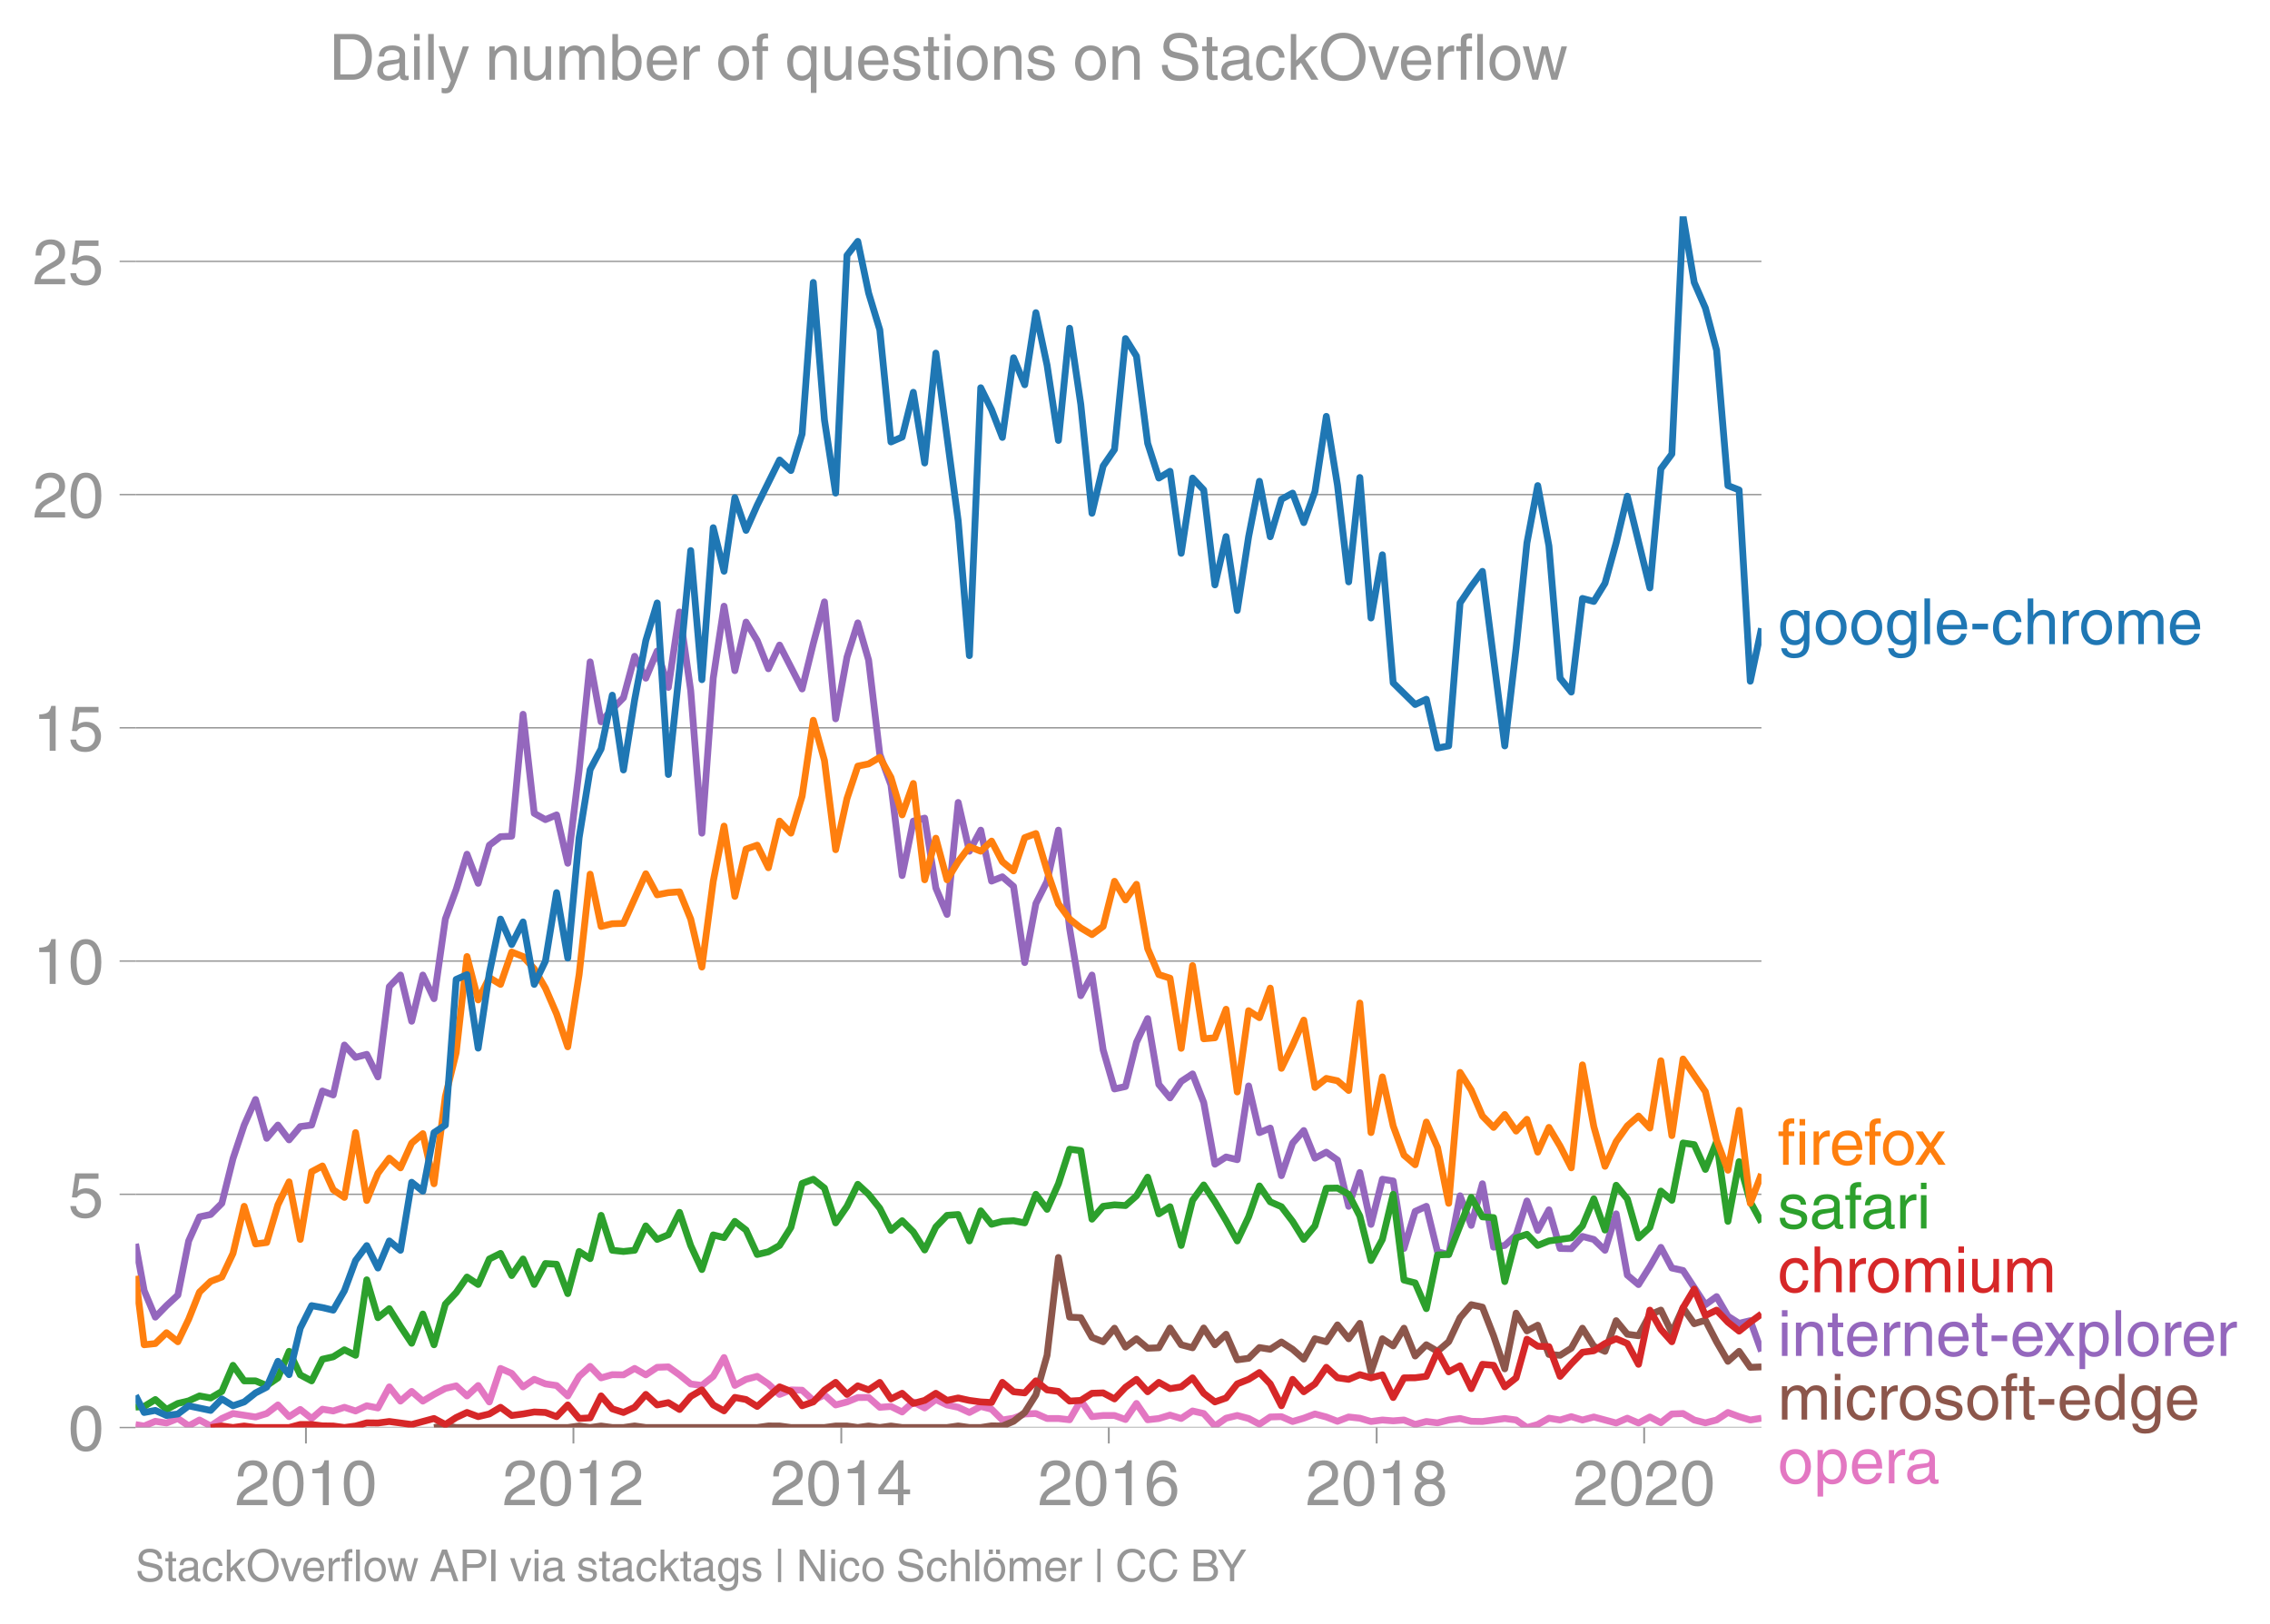 <svg height="475.651" viewBox="0 0 498.595 356.738" width="664.794" xmlns="http://www.w3.org/2000/svg" xmlns:xlink="http://www.w3.org/1999/xlink"><defs><style>*{stroke-linecap:butt;stroke-linejoin:round}</style></defs><g id="figure_1"><path d="M0 356.738h498.595V0H0z" fill="none" id="patch_1"/><g id="axes_1"><path d="M29.77 313.628h357.12V47.516H29.77z" fill="none" id="patch_2"/><path clip-path="url(#p0642c67942)" d="M29.77 312.988l1.894.31 2.453-1.036 2.455.374 2.495-.991 2.374 1.617 2.373-1.287 2.456 1.312 2.455-1.642 2.455-1.091 4.95.76 2.455-.76 2.456-1.885 2.454 2.568 2.454-1.576 2.496 1.984 2.374-2.043 2.373.39 2.456-.805 2.455.805 2.455-1.146 2.455.485 2.495-4.629 2.455 3.119 2.456-2.127 2.453 2.127 2.455-1.466 2.495-1.322 2.375-.555 2.372 2.208 2.457-2.281 2.455 3.603 2.454-7.36 2.455 1.08 2.495 2.974 2.455-1.664 2.457 1.003 2.453.364 2.455 2.28 2.495-4.297 2.415-2.188 2.412 2.519 2.457-.705 2.455.044 2.455-1.41 2.455 1.41 2.495-1.653 2.454-.1 2.457 1.753 2.453 2.005 2.455.309 2.495-1.984 2.374-4.132 2.373 6.116 2.457-1.334 2.455-.65 2.454 1.675 2.455 2.292 2.495-.991 2.455.066 2.457 2.248 2.453-1.224 2.455 2.215 2.495-.66 2.374-.969 2.373-.024 2.456 2.171 2.455-.187 2.455 1.212 2.455-2.204 2.495 1.323 2.455-1.852 2.456 1.19 2.454.518 2.454 1.135 2.495-1.322 2.375.602 2.373 2.373 2.456-.396 2.455-.926 2.455-.1 2.455 1.092h2.495l2.455.275 2.456-4.242 2.453 3.559 2.455-.253h2.495l2.415.877 2.413-3.522 2.456 3.581 2.455-.275 2.455-.75 2.455.75 2.495-1.653 2.455.562 2.456 2.744 2.453-1.72 2.455-.594 2.495.66 2.375 1.252 2.372-1.582 2.457-.077 2.455 1.069 2.455-.727 2.454-.926 2.496.661 2.454.948 2.457-.948 2.453.265 2.455.727 2.495-.33 2.374.188 2.373-.189 2.457.97 2.454-.64 2.455.298 2.455-.628 2.495-.33 2.455.617 2.457.044 4.908-.661 2.495.33 2.374 1.653 2.373-.66 2.456-1.39 2.455.397 2.455-.738 2.455.738 2.495-.66 4.911 1.321 2.453-1.057 2.455 1.057 2.495-1.322 2.415 1.254 2.413-1.915 2.456-.1 2.455 1.422 2.455.628 2.455-.628 2.495-1.653 2.455.915 2.456.738 2.454-.396h0" fill="none" stroke="#e377c2" stroke-linecap="square" stroke-width="1.5" id="line2d_1"/><g id="matplotlib.axis_1"><g id="xtick_1"><g id="line2d_2"><defs><path d="M0 0v3.5" id="m6743daa159" stroke="#969696" stroke-width=".4"/></defs><use x="67.197" xlink:href="#m6743daa159" y="313.628" fill="#969696" stroke="#969696" stroke-width=".4"/></g><g transform="matrix(.14 0 0 -.14 51.626 330.678)" fill="#969696" id="text_1"><defs><path d="M4.39 45.125q0 12.39 6.391 18.781 6.406 6.407 17.938 6.407 9.656 0 15.812-5.86 6.157-5.86 6.157-15.14 0-7.22-3.547-12.188-3.532-4.953-10.422-8.703l-12.11-6.64Q13.922 15.921 12.5 8.296h38.188V0H2.593q.39 9.906 4.297 16.5 3.906 6.594 12.203 11.375l12.593 7.328q5.032 2.89 7.329 5.984 2.297 3.094 2.297 8.516 0 5.375-3.766 9.031-3.75 3.672-10.156 3.672-7.078 0-10.594-4.672-3.516-4.656-3.61-12.609z" id="HelveticaWorld-Regular-50"/><path d="M42.484 34.188q0 14.109-3.734 21.156-3.734 7.062-10.969 7.062-7.078 0-10.89-7.062-3.797-7.047-3.797-21.157 0-13.671 3.75-20.937Q20.609 6 27.78 6q7.235 0 10.969 7 3.734 7.016 3.734 21.188zm9.422 0q0-17.297-6.25-26.704-6.25-9.39-17.875-9.39-12.062 0-18.062 9.734-6 9.75-6 26.36 0 17.03 6.14 26.578 6.157 9.547 17.922 9.547 11.625 0 17.875-9.5t6.25-26.626z" id="HelveticaWorld-Regular-48"/><path d="M35.89 0h-9.374v49.906H10.109v6.985q8.594.28 12.782 2.75Q27.094 62.109 29 70.313h6.89z" id="HelveticaWorld-Regular-49"/></defs><use xlink:href="#HelveticaWorld-Regular-50"/><use x="55.615" xlink:href="#HelveticaWorld-Regular-48"/><use x="111.23" xlink:href="#HelveticaWorld-Regular-49"/><use x="166.846" xlink:href="#HelveticaWorld-Regular-48"/></g></g><g id="xtick_2"><use x="125.952" xlink:href="#m6743daa159" y="313.628" fill="#969696" stroke="#969696" stroke-width=".4" id="line2d_3"/><g transform="matrix(.14 0 0 -.14 110.382 330.678)" fill="#969696" id="text_2"><use xlink:href="#HelveticaWorld-Regular-50"/><use x="55.615" xlink:href="#HelveticaWorld-Regular-48"/><use x="111.23" xlink:href="#HelveticaWorld-Regular-49"/><use x="166.846" xlink:href="#HelveticaWorld-Regular-50"/></g></g><g id="xtick_3"><use x="184.788" xlink:href="#m6743daa159" y="313.628" fill="#969696" stroke="#969696" stroke-width=".4" id="line2d_4"/><g transform="matrix(.14 0 0 -.14 169.218 330.678)" fill="#969696" id="text_3"><defs><path d="M10.594 24.703h22.61v31.89h-.188zM42 17.093V0h-8.797v17.094H2.484v8.593L34.72 70.314H42v-45.61h10.297v-7.61z" id="HelveticaWorld-Regular-52"/></defs><use xlink:href="#HelveticaWorld-Regular-50"/><use x="55.615" xlink:href="#HelveticaWorld-Regular-48"/><use x="111.23" xlink:href="#HelveticaWorld-Regular-49"/><use x="166.846" xlink:href="#HelveticaWorld-Regular-52"/></g></g><g id="xtick_4"><use x="243.544" xlink:href="#m6743daa159" y="313.628" fill="#969696" stroke="#969696" stroke-width=".4" id="line2d_5"/><g transform="matrix(.14 0 0 -.14 227.973 330.678)" fill="#969696" id="text_4"><defs><path d="M14.11 21.578q0-6.875 4.093-11.234Q22.313 6 28.906 6q6.297 0 10.032 4.438 3.734 4.453 3.734 11.687 0 6.297-3.688 10.547-3.687 4.25-10.468 4.25-6.594 0-10.5-4.156-3.907-4.157-3.907-11.188zM41.702 51.61q-.984 5.375-3.984 8.078-3 2.72-8.125 2.72-8.11 0-12.36-7.923-4.25-7.906-4.343-18.109l.203-.188q5.61 8.641 16.687 8.641 8.844 0 15.438-5.86 6.593-5.859 6.593-16.452 0-10.5-6.25-17.47-6.25-6.952-16.843-6.952-12.219 0-18.563 8.687-6.344 8.703-6.344 25.938 0 16.593 6.485 27.093 6.5 10.5 19.484 10.5 8.407 0 14.219-5.015 5.813-5 6.297-13.688z" id="HelveticaWorld-Regular-54"/></defs><use xlink:href="#HelveticaWorld-Regular-50"/><use x="55.615" xlink:href="#HelveticaWorld-Regular-48"/><use x="111.23" xlink:href="#HelveticaWorld-Regular-49"/><use x="166.846" xlink:href="#HelveticaWorld-Regular-54"/></g></g><g id="xtick_5"><use x="302.379" xlink:href="#m6743daa159" y="313.628" fill="#969696" stroke="#969696" stroke-width=".4" id="line2d_6"/><g transform="matrix(.14 0 0 -.14 286.809 330.678)" fill="#969696" id="text_5"><defs><path d="M27.594 40.578q5.422 0 8.953 3.094 3.547 3.11 3.547 8.234 0 4.594-3.407 7.547-3.39 2.953-9.687 2.953-5.61 0-8.672-3.11-3.047-3.093-3.047-7.874 0-5.125 3.813-7.984 3.812-2.86 8.5-2.86zm.093-7.562q-6.78 0-10.64-3.766-3.86-3.766-3.86-9.234 0-6.297 3.907-10.157Q21 6 28.219 6q6.406 0 10.234 3.86 3.828 3.859 3.828 10.265 0 5.469-3.828 9.172-3.828 3.719-10.766 3.719zM49.22 52.203q0-10.594-9.032-14.797 6.204-2.781 8.86-7.36 2.656-4.562 2.656-9.733 0-10.016-6.453-16.125-6.438-6.094-17.375-6.094-9.563 0-16.813 5.25-7.25 5.25-7.25 17.062 0 11.922 11.907 16.907-9.516 3.796-9.516 13.671 0 8.297 5.64 13.813 5.641 5.516 15.641 5.516 10.016 0 15.875-5.204 5.86-5.203 5.86-12.906z" id="HelveticaWorld-Regular-56"/></defs><use xlink:href="#HelveticaWorld-Regular-50"/><use x="55.615" xlink:href="#HelveticaWorld-Regular-48"/><use x="111.23" xlink:href="#HelveticaWorld-Regular-49"/><use x="166.846" xlink:href="#HelveticaWorld-Regular-56"/></g></g><g id="xtick_6"><use x="361.135" xlink:href="#m6743daa159" y="313.628" fill="#969696" stroke="#969696" stroke-width=".4" id="line2d_7"/><g transform="matrix(.14 0 0 -.14 345.564 330.678)" fill="#969696" id="text_6"><use xlink:href="#HelveticaWorld-Regular-50"/><use x="55.615" xlink:href="#HelveticaWorld-Regular-48"/><use x="111.23" xlink:href="#HelveticaWorld-Regular-50"/><use x="166.846" xlink:href="#HelveticaWorld-Regular-48"/></g></g></g><g id="matplotlib.axis_2"><g id="ytick_1"><path clip-path="url(#p0642c67942)" d="M29.77 313.628h357.12" fill="none" stroke="#969696" stroke-linecap="square" stroke-width=".3" id="line2d_8"/><g id="line2d_9"><defs><path d="M0 0h-3.5" id="m7fd34028b8" stroke="#969696" stroke-width=".3"/></defs><use x="29.771" xlink:href="#m7fd34028b8" y="313.628" fill="#969696" stroke="#969696" stroke-width=".3"/></g><use xlink:href="#HelveticaWorld-Regular-48" transform="matrix(.14 0 0 -.14 14.985 318.653)" fill="#969696" id="text_7"/></g><g id="ytick_2"><path clip-path="url(#p0642c67942)" d="M29.77 262.387h357.12" fill="none" stroke="#969696" stroke-linecap="square" stroke-width=".3" id="line2d_10"/><use x="29.771" xlink:href="#m7fd34028b8" y="262.387" fill="#969696" stroke="#969696" stroke-width=".3" id="line2d_11"/><g transform="matrix(.14 0 0 -.14 14.985 267.412)" fill="#969696" id="text_8"><defs><path d="M14.703 40.922q5.813 4.39 13.625 4.39 9.469 0 16.281-6.296 6.813-6.297 6.813-16.22 0-10.78-6.578-17.796-6.563-7-18.422-7-10.313 0-16.266 5.047Q4.203 8.109 3.22 17.39h9.094q.671-5.672 4.437-8.672 3.766-3 10.453-3 6.485 0 10.64 4.484Q42 14.703 42 21.688q0 7.125-4.36 11.421-4.343 4.297-11.218 4.297-7.813 0-13.047-6.687l-7.563.39 5.266 37.594h36.438v-8.5H17.672z" id="HelveticaWorld-Regular-53"/></defs><use xlink:href="#HelveticaWorld-Regular-53"/></g></g><g id="ytick_3"><path clip-path="url(#p0642c67942)" d="M29.77 211.146h357.12" fill="none" stroke="#969696" stroke-linecap="square" stroke-width=".3" id="line2d_12"/><use x="29.771" xlink:href="#m7fd34028b8" y="211.146" fill="#969696" stroke="#969696" stroke-width=".3" id="line2d_13"/><g transform="matrix(.14 0 0 -.14 7.2 216.17)" fill="#969696" id="text_9"><use xlink:href="#HelveticaWorld-Regular-49"/><use x="55.615" xlink:href="#HelveticaWorld-Regular-48"/></g></g><g id="ytick_4"><path clip-path="url(#p0642c67942)" d="M29.77 159.905h357.12" fill="none" stroke="#969696" stroke-linecap="square" stroke-width=".3" id="line2d_14"/><use x="29.771" xlink:href="#m7fd34028b8" y="159.905" fill="#969696" stroke="#969696" stroke-width=".3" id="line2d_15"/><g transform="matrix(.14 0 0 -.14 7.2 164.93)" fill="#969696" id="text_10"><use xlink:href="#HelveticaWorld-Regular-49"/><use x="55.615" xlink:href="#HelveticaWorld-Regular-53"/></g></g><g id="ytick_5"><path clip-path="url(#p0642c67942)" d="M29.77 108.664h357.12" fill="none" stroke="#969696" stroke-linecap="square" stroke-width=".3" id="line2d_16"/><use x="29.771" xlink:href="#m7fd34028b8" y="108.664" fill="#969696" stroke="#969696" stroke-width=".3" id="line2d_17"/><g transform="matrix(.14 0 0 -.14 7.2 113.689)" fill="#969696" id="text_11"><use xlink:href="#HelveticaWorld-Regular-50"/><use x="55.615" xlink:href="#HelveticaWorld-Regular-48"/></g></g><g id="ytick_6"><path clip-path="url(#p0642c67942)" d="M29.77 57.423h357.12" fill="none" stroke="#969696" stroke-linecap="square" stroke-width=".3" id="line2d_18"/><use x="29.771" xlink:href="#m7fd34028b8" y="57.423" fill="#969696" stroke="#969696" stroke-width=".3" id="line2d_19"/><g transform="matrix(.14 0 0 -.14 7.2 62.448)" fill="#969696" id="text_12"><use xlink:href="#HelveticaWorld-Regular-50"/><use x="55.615" xlink:href="#HelveticaWorld-Regular-53"/></g></g></g><path clip-path="url(#p0642c67942)" d="M95.327 313.628l2.495-.33 2.375.33H124.705l2.495-.33 2.415.33 2.412-.33 2.457.33h2.455l2.455-.341 2.455.341H166.317l2.454-.341 2.455.01 2.495.331h7.365l2.455-.33h2.495l2.374.33 2.373-.33 2.456.33 2.455-.33 2.455.33h9.861l2.454-.341 2.454.341h2.495l2.375-.366 2.373.036 2.456-1.036 2.455-1.94 2.455-3.868 2.455-8.694 2.495-21.488 2.455 13.102 2.456.121 2.453 4.32 2.455.97 2.495-2.976 2.415 4.15 2.413-1.835 2.456 2.082 2.455-.099 2.455-4.342 2.455 3.68 2.495.662 2.455-4.342 2.456 3.68 2.453-2.313 2.455 5.62 2.495-.33 2.375-2.362 2.372.378 2.457-1.598 2.455 1.598 2.455 2.16 2.454-4.474 2.496.66 2.454-3.702 2.457 3.042 2.453-3.383 2.455 10.656 2.495-7.273 2.374 1.57 2.373-3.885 2.457 6.105 2.454-2.468 2.455 1.443 2.455-2.104 2.495-5.29 2.455-2.854 2.457.54 2.453 6.292 2.455 7.262 2.495-12.231 2.374 3.896 2.373-1.252 2.456 6.425 2.455.187 2.455-1.554 2.455-4.397 2.495 3.968 2.455 1.112 2.456-6.732 2.453 2.975 2.455.33 2.495-4.628 2.415-1.003 2.413 4.97 2.456-5.477 2.455 3.494 2.455-.76 2.455 4.727 2.495 4.297 2.455-2.193 2.456 3.516 2.454-.1" fill="none" stroke="#8c564b" stroke-linecap="square" stroke-width="1.5" id="line2d_20"/><path clip-path="url(#p0642c67942)" d="M29.77 273.276l1.894 10.269 2.453 5.83 2.455-2.524 2.495-2.314 2.374-11.902 2.373-5.289 2.456-.518 2.455-2.457 2.455-9.84 2.455-7.35 2.495-5.62 2.455 8.528 2.456-2.909 2.454 3.25 2.454-2.92 2.496-.33 2.374-7.485 2.373.873 2.456-10.975 2.455 2.71 2.455-.66 2.455 4.958 2.495-19.835 2.455-2.545 2.456 10.149 2.453-10.15 2.455 5.19 2.495-17.52 2.375-6.482 2.372-7.734 2.457 6.392 2.455-8.375 2.454-1.873 2.455-.11 2.495-26.778 2.455 21.763 2.457 1.378 2.453-1.036 2.455 10.623 2.495-20.497 2.415-23.745 2.412 13.167 2.457-2.777 2.455-2.513 2.455-9.102 2.455 4.805 2.495-5.951 2.454 7.978 2.457-16.573 2.453 17.256 2.455 31.34 2.495-34.05 2.374-15.81 2.373 14.157 2.457-10.667 2.455 4.055 2.454 6.193 2.455-5.201 4.95 9.642 2.457-9.973 2.453-9.157 2.455 25.686 2.495-13.554 2.374-7.52 2.373 8.182 2.456 20.683 2.455 6.755 2.455 19.89 2.455-11.956 2.495-.66 2.455 15.35 2.456 5.807 2.454-24.596 2.454 10.711 2.495-4.628 2.375 11.193 2.373-.945 2.456 2.116 2.455 16.728 2.455-12.97 2.455-4.882 2.495-11.24 2.455 21.587 2.456 14.778 2.453-4.53 2.455 16.43 2.495 8.596 2.415-.536 2.413-9.712 2.456-5.212 2.455 14.468 2.455 2.954 2.455-3.615 2.495-1.653 2.455 6.292 2.456 13.543 2.453-1.586 2.455.595 2.495-16.2 2.375 10.26 2.372-1.003 2.457 10.447 2.455-7.14 2.455-2.767 2.454 6.072 2.496-1.322 2.454 1.74 2.457 10.16 2.453-7.426 2.455 11.394 2.495-9.918 2.374.378 2.373 14.83 2.457-8.144 2.454-1.113 2.455 9.995 2.455.584 2.495-12.893 2.455 6.501 2.457-9.146 2.453 13.929 2.455-.375 2.495-2.314 2.374-7.462 2.373 6.47 2.456-4.518 2.455 8.485 2.455.055 2.455-2.7 2.495.662 2.455 2.38 2.456-8 2.453 13.466 2.455 2.071 2.495-3.967 2.415-4.206 2.413 4.537 2.456.54 4.91 7.515 2.455-1.774 2.495 4.298 2.455 1.576 2.456-.584 2.454 6.732h0" fill="none" stroke="#9467bd" stroke-linecap="square" stroke-width="1.5" id="line2d_21"/><g transform="matrix(.14 0 0 -.14 390.462 141.526)" fill="#1f77b4" id="text_13"><defs><path d="M12.984 26.313q0-9.61 3.813-14.907Q20.609 6.11 27.094 6.11q6.312 0 10.312 4.579 4 4.593 4 13 0 11.03-3.5 16.625-3.484 5.593-10.61 5.593-7.171 0-10.75-4.765-3.562-4.766-3.562-14.828zM49.812 2.983q0-12.609-6.062-18.797-6.047-6.203-18.266-6.203-8.78 0-13.984 4.047Q6.297-13.922 5.516-6.39h8.796q.672-3.812 3.532-6.062 2.86-2.25 8.281-2.25 7.375 0 11.125 3.969 3.766 3.953 3.766 12.828v3.719h-.188q-4.937-7.329-13.922-7.329-11.187 0-17.093 8.25-5.907 8.25-5.907 20.953 0 11.625 5.953 18.875 5.97 7.25 15.829 7.25 9.906 0 15.625-8.89h.187v7.375h8.313z" id="HelveticaWorld-Regular-103"/><path d="M12.703 26.219q0-8.735 3.953-14.375 3.953-5.64 11.219-5.64 7.531 0 11.438 5.905 3.906 5.907 3.906 14.11 0 8.297-3.907 14.078-3.906 5.797-11.437 5.797-6.969 0-11.078-5.453-4.094-5.438-4.094-14.422zm-8.984 0q0 11.672 6.484 19.625 6.5 7.968 17.672 7.968 11.438 0 17.875-8.062 6.453-8.047 6.453-19.531 0-11.516-6.406-19.625-6.39-8.11-17.922-8.11-11.078 0-17.625 7.86-6.531 7.86-6.531 19.875z" id="HelveticaWorld-Regular-111"/><path d="M15.375 0H6.594v71.781h8.781z" id="HelveticaWorld-Regular-108"/><path d="M42.484 30.328q-.687 8.485-4.5 12.031-3.797 3.547-10.109 3.547-6.39 0-10.328-4.5-3.922-4.484-4.172-11.078zm8.391-13.922q-1.453-8.11-7.953-13.422-5.719-4.5-15.047-4.593-10.984.093-17.438 7.203Q4 12.704 4 24.704q0 13.78 6.64 21.437 6.641 7.672 18.47 7.672 10.593 0 16.546-7.922 5.953-7.907 5.953-22.594H13.375q0-8.203 3.813-12.703Q21 6.109 28.608 6.109q5.375 0 9.235 3.235 3.86 3.25 4.25 7.062z" id="HelveticaWorld-Regular-101"/><path d="M28.906 23.188H4.391v8.984h24.515z" id="HelveticaWorld-Regular-45"/><path d="M39.594 34.719q-1.89 11.187-12.39 11.187-6.5 0-10.454-5.203-3.953-5.203-3.953-14.484 0-10.11 3.656-15.11 3.672-5 10.64-5 4.688 0 8.11 3.438 3.422 3.437 4.39 8.953h8.5q-1.312-9.703-6.859-14.86-5.547-5.156-14.328-5.156-10.297 0-16.89 7.047-6.594 7.063-6.594 19.172 0 13.281 6.594 21.188 6.593 7.922 18.5 7.922 8.687 0 13.843-5.204 5.157-5.203 5.735-13.89z" id="HelveticaWorld-Regular-99"/><path d="M49.219 0h-8.844v34.188q0 6.296-2.438 9-2.437 2.718-7.953 2.718-6.797 0-10.703-4.406-3.906-4.39-3.906-12.984V0H6.594v71.781h8.781V45.312h.203q6 8.5 15.328 8.5 8.594 0 13.453-4.5 4.86-4.484 4.86-13.718z" id="HelveticaWorld-Regular-104"/><path d="M15.375 0H6.594v52.297h8.297v-8.688h.203q5.703 10.203 14.687 10.203 1.422 0 2.297-.296V44.39h-3.266q-5.906 0-9.671-4.016-3.766-4-3.766-9.953z" id="HelveticaWorld-Regular-114"/><path d="M6.594 52.297h8.297v-7.375h.203q5.906 8.89 15.812 8.89 9.813 0 13.922-8.5 3.75 4.594 7.266 6.547 3.515 1.953 8.703 1.953 6.781 0 11.484-4.453Q77 44.922 77 36.187V0h-8.781v33.797q0 6.094-2.297 9.094-2.297 3.015-7.422 3.015-5.172 0-8.75-4.203-3.563-4.203-3.563-9.812V0h-8.78v36.188q0 4.53-2.11 7.124-2.094 2.594-6.094 2.594-6.297 0-10.062-4.687-3.766-4.688-3.766-12.703V0H6.594z" id="HelveticaWorld-Regular-109"/></defs><use xlink:href="#HelveticaWorld-Regular-103"/><use x="55.908" xlink:href="#HelveticaWorld-Regular-111"/><use x="111.816" xlink:href="#HelveticaWorld-Regular-111"/><use x="167.725" xlink:href="#HelveticaWorld-Regular-103"/><use x="223.633" xlink:href="#HelveticaWorld-Regular-108"/><use x="245.654" xlink:href="#HelveticaWorld-Regular-101"/><use x="301.074" xlink:href="#HelveticaWorld-Regular-45"/><use x="334.375" xlink:href="#HelveticaWorld-Regular-99"/><use x="385.645" xlink:href="#HelveticaWorld-Regular-104"/><use x="440.82" xlink:href="#HelveticaWorld-Regular-114"/><use x="472.389" xlink:href="#HelveticaWorld-Regular-111"/><use x="528.297" xlink:href="#HelveticaWorld-Regular-109"/><use x="611.305" xlink:href="#HelveticaWorld-Regular-101"/></g><g transform="matrix(.14 0 0 -.14 390.462 255.9)" fill="#ff7f0e" id="text_14"><defs><path d="M17.188 45.016V0H8.405v45.016H1.22v7.28h7.187v8.985q0 5.907 3.578 8.703 3.594 2.813 10.032 2.813 2.203 0 3.968-.188v-7.906q-1.562.188-3.578.188-2.922 0-4.078-1.438-1.14-1.437-1.14-4.656v-6.5h8.796v-7.281z" id="HelveticaWorld-Regular-102"/><path d="M6.594 61.813v9.968h8.781v-9.969zM15.375 0H6.594v52.297h8.781z" id="HelveticaWorld-Regular-105"/><path d="M49.031 0H37.703l-12.89 19.672L12.203 0H1.125l18.266 26.906L2 52.296h11.188l12.109-18.405L37.5 52.297h10.688l-17.579-25.39z" id="HelveticaWorld-Regular-120"/></defs><use xlink:href="#HelveticaWorld-Regular-102"/><use x="27.686" xlink:href="#HelveticaWorld-Regular-105"/><use x="49.707" xlink:href="#HelveticaWorld-Regular-114"/><use x="81.275" xlink:href="#HelveticaWorld-Regular-101"/><use x="135.695" xlink:href="#HelveticaWorld-Regular-102"/><use x="161.381" xlink:href="#HelveticaWorld-Regular-111"/><use x="214.414" xlink:href="#HelveticaWorld-Regular-120"/></g><g transform="matrix(.14 0 0 -.14 390.462 269.9)" fill="#2ca02c" id="text_15"><defs><path d="M36.078 37.406q-.187 4.688-3.344 6.735-3.14 2.047-9.047 2.047-4.296 0-7.359-1.907-3.047-1.89-3.047-5.468 0-2.829 1.797-4.172 1.813-1.344 7.828-2.86l8.688-2.187q7.906-2 11.297-5.11 3.406-3.093 3.406-8.656 0-7.719-5.64-12.531-5.641-4.813-15.063-4.813-11 0-16.64 4.563-5.626 4.578-5.735 13.75h8.5q.203-5.422 3.594-8.063 3.39-2.625 10.171-2.625 5.516 0 8.766 2.188 3.25 2.203 3.25 6.11 0 2.78-2.11 4.437-2.093 1.672-8.296 3.078l-10.203 2.5q-6.203 1.562-9.157 4.656-2.953 3.094-2.953 8.031 0 7.72 5.516 12.203 5.531 4.5 14.406 4.5 9.485 0 14.531-4.624 5.047-4.61 5.344-11.782z" id="HelveticaWorld-Regular-115"/><path d="M38.375 26.703q-.969-1.015-3.828-1.656-2.86-.625-10.672-1.656-5.766-.688-8.469-2.844-2.703-2.14-2.703-5.656 0-4.297 2.281-6.688 2.297-2.39 7.329-2.39 6.296 0 11.171 3.578 4.891 3.593 4.891 8.718zM6.203 36.375q.297 8.844 5.734 13.14 5.454 4.297 15.844 4.297 8.297 0 13.907-3.765 5.624-3.75 5.624-10.844V9.078Q47.313 6 50.094 6q1.125 0 2.89.39V0Q50.594-.984 48-.984q-4.5 0-6.703 1.921-2.188 1.938-2.281 6.047-7.516-8.5-18.891-8.5-7.422 0-11.922 4.204Q3.72 6.89 3.72 13.624q0 6.89 3.906 11.125Q11.531 29 19 29.89l15.516 1.891q4.203.64 4.203 6.203 0 4.11-3.047 6.297-3.047 2.203-9.25 2.203-5.516 0-8.485-2.437-2.953-2.438-3.53-7.672z" id="HelveticaWorld-Regular-97"/></defs><use xlink:href="#HelveticaWorld-Regular-115"/><use x="50" xlink:href="#HelveticaWorld-Regular-97"/><use x="104.932" xlink:href="#HelveticaWorld-Regular-102"/><use x="130.617" xlink:href="#HelveticaWorld-Regular-97"/><use x="185.549" xlink:href="#HelveticaWorld-Regular-114"/><use x="218.117" xlink:href="#HelveticaWorld-Regular-105"/></g><g transform="matrix(.14 0 0 -.14 390.462 283.9)" fill="#d62728" id="text_16"><defs><path d="M6.11 52.297h8.78V17.578q0-5.765 2.61-8.625Q20.125 6.11 25 6.11q6.781 0 10.594 4.797 3.812 4.813 3.812 12.578v28.813h8.782V0H39.89v7.625l-.188.188q-4.984-9.329-16.61-9.329-7.515 0-12.25 4.094Q6.11 6.688 6.11 14.703z" id="HelveticaWorld-Regular-117"/></defs><use xlink:href="#HelveticaWorld-Regular-99"/><use x="51.27" xlink:href="#HelveticaWorld-Regular-104"/><use x="106.445" xlink:href="#HelveticaWorld-Regular-114"/><use x="138.014" xlink:href="#HelveticaWorld-Regular-111"/><use x="193.922" xlink:href="#HelveticaWorld-Regular-109"/><use x="276.93" xlink:href="#HelveticaWorld-Regular-105"/><use x="298.951" xlink:href="#HelveticaWorld-Regular-117"/><use x="353.736" xlink:href="#HelveticaWorld-Regular-109"/></g><g transform="matrix(.14 0 0 -.14 390.462 297.9)" fill="#9467bd" id="text_17"><defs><path d="M49.219 0h-8.844v32.172q0 7.422-2.594 10.578-2.578 3.156-8.578 3.156-5.906 0-9.875-4.5-3.953-4.484-3.953-12.89V0H6.594v52.297h8.297v-7.375h.203q6.203 8.89 15.812 8.89 8.89 0 13.594-4.718 4.719-4.703 4.719-13.5z" id="HelveticaWorld-Regular-110"/><path d="M17.188 45.016V10.984q0-2 1.093-3.046 1.11-1.047 3.938-1.047h3.375V0Q20.797-.688 19-.688q-5.516 0-8.063 2.641-2.53 2.64-2.53 8.547v34.516H1.311v7.28h7.094v14.595h8.781V52.297h8.407v-7.281z" id="HelveticaWorld-Regular-116"/><path d="M14.984 23.688q0-8.407 4.094-13 4.11-4.579 10.219-4.579 6.687 0 10.39 5.438 3.72 5.453 3.72 14.765 0 10.22-3.563 14.907-3.563 4.687-10.735 4.687-6.984 0-10.562-5.5-3.563-5.5-3.563-16.718zm-8.39 28.609h8.297v-7.375h.203q5.61 8.89 15.625 8.89 10.11 0 15.937-7.359 5.828-7.344 5.828-18.766 0-12.796-5.953-21Q40.578-1.515 29.5-1.515q-9.094 0-13.922 7.032h-.203v-26.22H6.594z" id="HelveticaWorld-Regular-112"/></defs><use xlink:href="#HelveticaWorld-Regular-105"/><use x="22.021" xlink:href="#HelveticaWorld-Regular-110"/><use x="77.197" xlink:href="#HelveticaWorld-Regular-116"/><use x="104.883" xlink:href="#HelveticaWorld-Regular-101"/><use x="160.303" xlink:href="#HelveticaWorld-Regular-114"/><use x="192.871" xlink:href="#HelveticaWorld-Regular-110"/><use x="248.047" xlink:href="#HelveticaWorld-Regular-101"/><use x="303.467" xlink:href="#HelveticaWorld-Regular-116"/><use x="331.152" xlink:href="#HelveticaWorld-Regular-45"/><use x="364.453" xlink:href="#HelveticaWorld-Regular-101"/><use x="416.998" xlink:href="#HelveticaWorld-Regular-120"/><use x="466.998" xlink:href="#HelveticaWorld-Regular-112"/><use x="523.492" xlink:href="#HelveticaWorld-Regular-108"/><use x="545.514" xlink:href="#HelveticaWorld-Regular-111"/><use x="601.422" xlink:href="#HelveticaWorld-Regular-114"/><use x="632.99" xlink:href="#HelveticaWorld-Regular-101"/><use x="688.41" xlink:href="#HelveticaWorld-Regular-114"/></g><g transform="matrix(.14 0 0 -.14 390.462 311.88)" fill="#8c564b" id="text_18"><defs><path d="M13.094 26.313q0-9.704 3.844-14.954 3.859-5.25 10.265-5.25 6.094 0 10.188 4.485 4.109 4.5 4.109 13.094 0 11.03-3.5 16.625-3.484 5.593-10.61 5.593-6.78 0-10.546-4.453-3.75-4.437-3.75-15.14zM50.39 0h-8.297v7.172h-.203q-4.97-8.688-15.078-8.688-10.891 0-16.86 8.297Q4 15.094 4 27.688q0 11.625 5.906 18.875 5.922 7.25 15.875 7.25 9.813 0 15.625-8.891l.203.594V71.78h8.782z" id="HelveticaWorld-Regular-100"/></defs><use xlink:href="#HelveticaWorld-Regular-109"/><use x="83.008" xlink:href="#HelveticaWorld-Regular-105"/><use x="105.029" xlink:href="#HelveticaWorld-Regular-99"/><use x="156.299" xlink:href="#HelveticaWorld-Regular-114"/><use x="187.867" xlink:href="#HelveticaWorld-Regular-111"/><use x="243.775" xlink:href="#HelveticaWorld-Regular-115"/><use x="293.775" xlink:href="#HelveticaWorld-Regular-111"/><use x="349.684" xlink:href="#HelveticaWorld-Regular-102"/><use x="377.369" xlink:href="#HelveticaWorld-Regular-116"/><use x="405.055" xlink:href="#HelveticaWorld-Regular-45"/><use x="438.355" xlink:href="#HelveticaWorld-Regular-101"/><use x="493.775" xlink:href="#HelveticaWorld-Regular-100"/><use x="550.758" xlink:href="#HelveticaWorld-Regular-103"/><use x="606.666" xlink:href="#HelveticaWorld-Regular-101"/></g><g transform="matrix(.14 0 0 -.14 390.462 325.9)" fill="#e377c2" id="text_19"><use xlink:href="#HelveticaWorld-Regular-111"/><use x="55.908" xlink:href="#HelveticaWorld-Regular-112"/><use x="112.402" xlink:href="#HelveticaWorld-Regular-101"/><use x="167.822" xlink:href="#HelveticaWorld-Regular-114"/><use x="199.391" xlink:href="#HelveticaWorld-Regular-97"/></g><g transform="matrix(.097 0 0 -.097 29.77 347.399)" fill="#969696" id="text_20"><defs><path d="M50.39 50.781q-.296 6.844-5.109 10.719-4.797 3.875-12.656 3.875-7.922 0-12.172-3.25-4.234-3.234-4.234-9.344 0-3.265 1.843-5.61 1.86-2.343 6.641-3.468l20.516-4.687q8.297-1.813 12.297-6.875 4.015-5.047 4.015-12.313 0-10.64-7.812-16.187-7.813-5.547-20.313-5.547-9.531 0-15.031 2.437-5.484 2.453-9.734 7.766-4.25 5.328-4.25 14.89h9.093q0-8 5.313-12.406 5.328-4.39 14.5-4.39 8.89 0 13.844 3.156 4.953 3.156 4.953 8.953 0 5.281-2.953 7.89Q46.188 29 37.594 31l-15.469 3.625q-7.719 1.75-11.531 6.125Q6.78 45.125 6.78 51.516q0 9.672 6.516 15.922 6.531 6.25 18.203 6.25 13.172 0 20.328-5.5 7.156-5.485 7.688-17.407z" id="HelveticaWorld-Regular-83"/><path d="M50 0H38.719L22.406 26.422l-7.312-6.594V0h-8.5v71.781h8.5v-41.61l22.5 22.126H48.78L28.813 32.813z" id="HelveticaWorld-Regular-107"/><path d="M63.922 35.89q0 12.594-6.672 20.891-6.656 8.313-18.328 8.313-11.531 0-18.266-8.313-6.734-8.297-6.734-20.89 0-12.985 6.828-21.094 6.844-8.11 18.172-8.11 11.078 0 18.031 7.907 6.969 7.922 6.969 21.297zm9.953 0q0-16.062-9.281-26.937-9.266-10.86-25.672-10.86-16.516 0-25.766 10.86-9.25 10.875-9.25 26.938 0 16.109 9.25 26.953 9.25 10.843 25.766 10.843 16.89 0 25.922-11.046 9.031-11.032 9.031-26.75z" id="HelveticaWorld-Regular-79"/><path d="M39.406 52.297h9.625L29.11 0h-9.437L.594 52.297h10.203L24.422 9.719h.187z" id="HelveticaWorld-Regular-118"/><path d="M25.594 0h-8.985L1.516 52.297h9.468L21 11.187h.188l10.109 41.11h9.922l10.203-41.11h.187l10.594 41.11h8.703L55.812 0h-9.234L35.984 40.484h-.187z" id="HelveticaWorld-Regular-119"/><path d="M44 29.5L33.406 61.078h-.203L21.687 29.5zm-25.297-8.594L11.188 0h-9.97l27 71.781h10.985L65.187 0H54.594l-7.078 20.906z" id="HelveticaWorld-Regular-65"/><path d="M17.828 38.625H37.11q7.282 0 10.938 3.188 3.656 3.203 3.656 9.703 0 5.812-3.516 8.89-3.515 3.078-10.687 3.078H17.828zm0-38.625H8.11v71.781h32.266q9.625 0 15.484-5.594 5.86-5.593 5.86-14.578 0-9.328-5.672-15.312-5.656-5.969-15.672-5.969H17.828z" id="HelveticaWorld-Regular-80"/><path d="M17.828 0H8.11v71.781h9.72z" id="HelveticaWorld-Regular-73"/><path d="M9.422 73.688h7.281V-1.906H9.422z" id="HelveticaWorld-Regular-124"/><path d="M55.61 71.781h9.374V0h-10.78L17.577 58.016h-.187V0H8.109v71.781h11.375l35.938-57.969h.187z" id="HelveticaWorld-Regular-78"/><path d="M12.703 26.219q0-8.735 3.953-14.375 3.953-5.64 11.219-5.64 7.531 0 11.438 5.905 3.906 5.907 3.906 14.11 0 8.297-3.907 14.078-3.906 5.797-11.437 5.797-6.969 0-11.078-5.453-4.094-5.438-4.094-14.422zm-8.984 0q0 11.672 6.484 19.625 6.5 7.968 17.672 7.968 11.438 0 17.875-8.062 6.453-8.047 6.453-19.531 0-11.516-6.406-19.625-6.39-8.11-17.922-8.11-11.078 0-17.625 7.86-6.531 7.86-6.531 19.875zm36.734 35.406H31.47v10.156h8.984zm-16.219 0H15.25v10.156h8.984z" id="HelveticaWorld-Regular-246"/><path d="M58.016 50.203q-1.625 7.313-6.782 11.094-5.14 3.797-13.343 3.797-10.594 0-17.047-7.703-6.438-7.688-6.438-20.766 0-15.14 6.094-22.547 6.11-7.39 17.688-7.39 7.609 0 13.093 5.046 5.5 5.063 7.407 14.688h9.421Q66.22 12.594 57.625 5.344t-20.906-7.25q-14.703 0-23.516 10.11Q4.391 18.311 4.391 36.28q0 17.328 9.203 27.36 9.203 10.047 24.297 10.047 12.5 0 20.265-6.454 7.766-6.437 9.235-17.03z" id="HelveticaWorld-Regular-67"/><path d="M8.11 71.781h31.484q9.281 0 14.797-5.031 5.515-5.031 5.515-13.031 0-4.844-2.422-8.828-2.406-3.97-7.187-6.172 6.687-2.532 9.828-6.735 3.156-4.203 3.156-10.797 0-9.265-6.687-15.234Q49.906 0 38.922 0H8.109zm9.562-63.484h20.703q7.625 0 11.422 3.531 3.812 3.547 3.812 9.563 0 6.093-4.25 9.093Q45.125 33.5 36.812 33.5h-19.14zm0 33.11h17.625q7.719 0 11.312 2.796 3.594 2.813 3.594 8.781 0 5.125-3.406 7.813-3.39 2.687-11.39 2.687H17.671z" id="HelveticaWorld-Regular-66"/><path d="M37.313 0h-9.72v28.906L.485 71.781h11.329l20.609-34.469 20.562 34.47h11.422L37.312 28.905z" id="HelveticaWorld-Regular-89"/></defs><use xlink:href="#HelveticaWorld-Regular-83"/><use x="66.211" xlink:href="#HelveticaWorld-Regular-116"/><use x="93.896" xlink:href="#HelveticaWorld-Regular-97"/><use x="148.828" xlink:href="#HelveticaWorld-Regular-99"/><use x="200.098" xlink:href="#HelveticaWorld-Regular-107"/><use x="250.098" xlink:href="#HelveticaWorld-Regular-79"/><use x="327.881" xlink:href="#HelveticaWorld-Regular-118"/><use x="375.49" xlink:href="#HelveticaWorld-Regular-101"/><use x="430.91" xlink:href="#HelveticaWorld-Regular-114"/><use x="464.979" xlink:href="#HelveticaWorld-Regular-102"/><use x="492.664" xlink:href="#HelveticaWorld-Regular-108"/><use x="514.686" xlink:href="#HelveticaWorld-Regular-111"/><use x="569.094" xlink:href="#HelveticaWorld-Regular-119"/><use x="641.506" xlink:href="#HelveticaWorld-Regular-32"/><use x="665.92" xlink:href="#HelveticaWorld-Regular-65"/><use x="732.619" xlink:href="#HelveticaWorld-Regular-80"/><use x="797.268" xlink:href="#HelveticaWorld-Regular-73"/><use x="823.049" xlink:href="#HelveticaWorld-Regular-32"/><use x="847.463" xlink:href="#HelveticaWorld-Regular-118"/><use x="897.072" xlink:href="#HelveticaWorld-Regular-105"/><use x="919.094" xlink:href="#HelveticaWorld-Regular-97"/><use x="974.025" xlink:href="#HelveticaWorld-Regular-32"/><use x="998.439" xlink:href="#HelveticaWorld-Regular-115"/><use x="1048.439" xlink:href="#HelveticaWorld-Regular-116"/><use x="1076.125" xlink:href="#HelveticaWorld-Regular-97"/><use x="1131.057" xlink:href="#HelveticaWorld-Regular-99"/><use x="1182.326" xlink:href="#HelveticaWorld-Regular-107"/><use x="1232.326" xlink:href="#HelveticaWorld-Regular-116"/><use x="1260.012" xlink:href="#HelveticaWorld-Regular-97"/><use x="1314.943" xlink:href="#HelveticaWorld-Regular-103"/><use x="1370.852" xlink:href="#HelveticaWorld-Regular-115"/><use x="1420.852" xlink:href="#HelveticaWorld-Regular-32"/><use x="1445.266" xlink:href="#HelveticaWorld-Regular-124"/><use x="1471.242" xlink:href="#HelveticaWorld-Regular-32"/><use x="1495.656" xlink:href="#HelveticaWorld-Regular-78"/><use x="1568.752" xlink:href="#HelveticaWorld-Regular-105"/><use x="1590.773" xlink:href="#HelveticaWorld-Regular-99"/><use x="1642.043" xlink:href="#HelveticaWorld-Regular-111"/><use x="1697.951" xlink:href="#HelveticaWorld-Regular-32"/><use x="1722.365" xlink:href="#HelveticaWorld-Regular-83"/><use x="1788.576" xlink:href="#HelveticaWorld-Regular-99"/><use x="1839.846" xlink:href="#HelveticaWorld-Regular-104"/><use x="1895.021" xlink:href="#HelveticaWorld-Regular-108"/><use x="1917.043" xlink:href="#HelveticaWorld-Regular-246"/><use x="1972.951" xlink:href="#HelveticaWorld-Regular-109"/><use x="2055.959" xlink:href="#HelveticaWorld-Regular-101"/><use x="2111.379" xlink:href="#HelveticaWorld-Regular-114"/><use x="2143.947" xlink:href="#HelveticaWorld-Regular-32"/><use x="2168.361" xlink:href="#HelveticaWorld-Regular-124"/><use x="2194.338" xlink:href="#HelveticaWorld-Regular-32"/><use x="2218.752" xlink:href="#HelveticaWorld-Regular-67"/><use x="2291.066" xlink:href="#HelveticaWorld-Regular-67"/><use x="2363.381" xlink:href="#HelveticaWorld-Regular-32"/><use x="2387.795" xlink:href="#HelveticaWorld-Regular-66"/><use x="2450.607" xlink:href="#HelveticaWorld-Regular-89"/></g><g transform="matrix(.14 0 0 -.14 72.264 17.516)" fill="#969696" id="text_21"><defs><path d="M17.828 8.297h18.797q9.766 0 15.281 7.5 5.516 7.5 5.516 20.484 0 12.844-5.563 19.969-5.562 7.125-16.062 7.234H17.828zM8.11 71.78h29.094q14.11 0 22.094-9.703 7.984-9.687 7.984-25.156 0-16.61-7.984-26.766Q51.313 0 36.813 0H8.108z" id="HelveticaWorld-Regular-68"/><path d="M39.016 52.297h9.562L29.891.984q-.5-1.375-.985-2.593-4.25-11.329-7.328-15.547-3.078-4.235-9.953-4.235-3.61 0-5.906.782v8.015q2.484-.89 5.468-.89 3.22 0 4.704 2.03 1.5 2.032 4.421 9.938L.875 52.297h9.922L24.812 9.719H25z" id="HelveticaWorld-Regular-121"/><path d="M43.406 26.313q0 10.5-3.718 15.046-3.704 4.547-10.579 4.547-6.984-.11-10.562-5.453Q14.984 35.11 14.984 25q0-10.297 4.297-14.594Q23.578 6.11 29.297 6.11q6.5 0 10.297 5.344 3.812 5.344 3.812 14.86zM6.594 0v71.781h8.781V45.703h.203q5.61 8.11 15.14 8.11 9.766 0 15.766-7.25t6-18.876q0-13.093-6.062-21.156Q40.375-1.516 29.5-1.516q-9.578 0-14.406 8.016h-.203V0z" id="HelveticaWorld-Regular-98"/><path d="M41.5 23.688q0 11.125-3.5 16.671-3.484 5.547-10.61 5.547-6.874 0-10.593-4.5-3.703-4.484-3.703-15.093 0-9.422 3.75-14.813 3.765-5.39 10.36-5.39 5.812 0 10.046 4.39 4.25 4.39 4.25 13.188zm8.406-44.391H41.11V5.516h-.187Q35.89-1.516 27-1.516q-10.984 0-17 8.157-6 8.156-6 21.047 0 11.421 5.906 18.765 5.922 7.36 15.875 7.36 9.907 0 15.625-8.891h.203v7.375h8.297z" id="HelveticaWorld-Regular-113"/></defs><use xlink:href="#HelveticaWorld-Regular-68"/><use x="72.021" xlink:href="#HelveticaWorld-Regular-97"/><use x="126.953" xlink:href="#HelveticaWorld-Regular-105"/><use x="148.975" xlink:href="#HelveticaWorld-Regular-108"/><use x="170.996" xlink:href="#HelveticaWorld-Regular-121"/><use x="220.605" xlink:href="#HelveticaWorld-Regular-32"/><use x="245.02" xlink:href="#HelveticaWorld-Regular-110"/><use x="300.195" xlink:href="#HelveticaWorld-Regular-117"/><use x="354.98" xlink:href="#HelveticaWorld-Regular-109"/><use x="437.988" xlink:href="#HelveticaWorld-Regular-98"/><use x="494.482" xlink:href="#HelveticaWorld-Regular-101"/><use x="549.902" xlink:href="#HelveticaWorld-Regular-114"/><use x="582.471" xlink:href="#HelveticaWorld-Regular-32"/><use x="606.885" xlink:href="#HelveticaWorld-Regular-111"/><use x="662.793" xlink:href="#HelveticaWorld-Regular-102"/><use x="690.479" xlink:href="#HelveticaWorld-Regular-32"/><use x="714.893" xlink:href="#HelveticaWorld-Regular-113"/><use x="771.387" xlink:href="#HelveticaWorld-Regular-117"/><use x="826.172" xlink:href="#HelveticaWorld-Regular-101"/><use x="881.592" xlink:href="#HelveticaWorld-Regular-115"/><use x="931.592" xlink:href="#HelveticaWorld-Regular-116"/><use x="959.277" xlink:href="#HelveticaWorld-Regular-105"/><use x="981.299" xlink:href="#HelveticaWorld-Regular-111"/><use x="1037.207" xlink:href="#HelveticaWorld-Regular-110"/><use x="1092.383" xlink:href="#HelveticaWorld-Regular-115"/><use x="1142.383" xlink:href="#HelveticaWorld-Regular-32"/><use x="1166.797" xlink:href="#HelveticaWorld-Regular-111"/><use x="1222.705" xlink:href="#HelveticaWorld-Regular-110"/><use x="1277.881" xlink:href="#HelveticaWorld-Regular-32"/><use x="1302.295" xlink:href="#HelveticaWorld-Regular-83"/><use x="1368.506" xlink:href="#HelveticaWorld-Regular-116"/><use x="1396.191" xlink:href="#HelveticaWorld-Regular-97"/><use x="1451.123" xlink:href="#HelveticaWorld-Regular-99"/><use x="1502.393" xlink:href="#HelveticaWorld-Regular-107"/><use x="1552.393" xlink:href="#HelveticaWorld-Regular-79"/><use x="1630.176" xlink:href="#HelveticaWorld-Regular-118"/><use x="1677.785" xlink:href="#HelveticaWorld-Regular-101"/><use x="1733.205" xlink:href="#HelveticaWorld-Regular-114"/><use x="1767.273" xlink:href="#HelveticaWorld-Regular-102"/><use x="1794.959" xlink:href="#HelveticaWorld-Regular-108"/><use x="1816.98" xlink:href="#HelveticaWorld-Regular-111"/><use x="1871.389" xlink:href="#HelveticaWorld-Regular-119"/></g><path clip-path="url(#p0642c67942)" d="M46.27 313.628l2.455-.33 2.455.33 2.455-.33 2.495.33h7.365l2.454-.66h2.496l2.374.294 2.373.036 2.456.33 2.455-.33 2.455-.695 2.455.033 2.495-.33 4.911.661 4.908-1.322 2.495 1.322 2.375-1.535 2.372-1.11 2.457.915 2.455-.584 2.454-1.466 2.455 1.797 2.495-.331 2.455-.44 2.457.11 2.453.914 2.455-2.568 2.495 2.976 2.415-.137 2.412-4.822 2.457 2.843 2.455.793 2.455-1.135 2.455-2.832 2.495 2.314 2.454-.506 2.457 1.498 2.453-2.865 2.455-1.432 2.495 3.305 2.374 1.3 2.373-2.953 2.457.463 2.455 1.521 4.91-4.298 2.494.992 2.455 3.152 2.457-.838 2.453-2.578 2.455-1.72 2.495 2.645 2.374-1.877 2.373.886 2.456-1.642 2.455 3.625 2.455-1.234 2.455 2.226 2.495-.661 2.455-1.565 2.456 1.565 2.454-.54 2.454.54 2.495.33 2.375.13 2.373-4.427 2.456 2.06 2.455.254 2.455-2.645 2.455 1.984 2.495.33 2.455 2.127 2.456-.143 2.453-1.565 2.455-.088 2.495 1.322 2.415-2.553 2.413-1.745 2.456 2.722 2.455-2.06 2.455 1.377 2.455-.386 2.495-1.983 2.455 3.394 2.456 1.895 2.453-.87 2.455-3.097 2.495-.992 2.375-1.499 2.372 2.491 2.457 4.805 2.455-5.797 2.455 2.722 2.454-1.73 2.496-3.636 2.454 2.292 2.457.352 2.453-1.035 2.455.705 2.495-.661 2.374 4.982 2.373-4.321 2.457-.022 2.454-.309 2.455-5.499 2.455 4.508 2.495-1.323 2.455 5.014 2.457-5.344 2.453.22 2.455 4.738 2.495-1.983 2.374-8.49 2.373 1.548 2.456.088 2.455 6.523 2.455-2.766 2.455-2.523 2.495-.33 2.455-1.588 2.456-1.057 2.453 1.057 2.455 4.563 2.495-11.902 2.415 4.23 2.413 2.713 2.456-7.46 2.455-4.11 2.455 5.818 2.455-1.19 2.495 2.644 2.455 1.962 2.456-1.962 2.454-1.796h0" fill="none" stroke="#d62728" stroke-linecap="square" stroke-width="1.5" id="line2d_22"/><path clip-path="url(#p0642c67942)" d="M29.77 309.145l1.894-.145 2.453-1.52 2.455 2.181 2.495-1.322 2.374-.567 2.373-1.086 2.456.452 2.455-1.444 2.455-5.73 2.455 3.416h2.495l2.455 1.025 2.456-1.686 2.454-5.83 2.454 5.169 2.496 1.322 2.374-4.758 2.373-.531 2.456-1.543 2.455 1.212 2.455-16.584 2.455 8.32 2.495-1.984 2.455 3.912 2.456 3.691 2.453-6.424 2.455 6.755 2.495-8.926 2.375-2.538 2.372-3.413 2.457 1.631 2.455-5.598 2.454-1.234 2.455 4.87 2.495-3.636 2.455 5.598 2.457-4.606 2.453.165 2.455 6.447 2.495-9.256 2.415 1.573 2.412-9.508 2.457 7.67 2.455.265 2.455-.265 2.455-5.355 2.495 2.975 2.454-1.036 2.457-4.915 2.453 7.306 2.455 5.257 2.495-7.604 2.374.59 2.373-3.565 2.457 1.906 2.455 5.367 2.454-.584 2.455-1.4 2.495-3.967 2.455-9.664 2.457-.915 2.453 1.94 2.455 7.647 2.495-3.636 2.374-4.84 2.373 2.195 2.456 3.075 2.455 4.86 2.455-2.128 2.455 2.458 2.495 3.967 2.455-5.058 2.456-2.546 2.454-.187 2.454 5.807 2.495-6.611 2.375 2.951 2.373-.637 2.456-.144 2.455.474 2.455-6.28 2.455 3.305 2.495-5.62 2.455-7.592 2.456.32 2.453 15.052 2.455-2.821 2.495-.33 2.415.159 2.413-2.143 2.456-4.089 2.455 8.056 2.455-1.565 2.455 8.507 2.495-9.917 2.455-3.372 2.456 3.702 2.453 4.154 2.455 4.441 2.495-5.289 2.375-6.789 2.372 3.483 2.457 1.08 2.455 3.218 2.455 3.956 2.454-2.964 2.496-8.265 2.454-.044 2.457 1.366 2.453 4.783 2.455 9.763 2.495-4.628 2.374-9.918 2.373 18.844 2.457.628 2.454 5.653 2.455-11.802 2.455-.1 4.95-12.54 2.457 4.276 2.453.165 2.455 14.05 2.495-9.587 2.374-.803 2.373 2.456 2.456-.992 4.91-.683 2.455-2.622 2.495-5.951 2.455 6.865 2.456-9.84 2.453 3.008 2.455 8.562 2.495-2.314 2.415-7.98 2.413 2.03 2.456-12.596 2.455.364 2.455 5.443 2.455-6.104 2.495 17.52 2.455-13.124 2.456 8.827 2.454 4.496h0" fill="none" stroke="#2ca02c" stroke-linecap="square" stroke-width="1.5" id="line2d_23"/><path clip-path="url(#p0642c67942)" d="M29.77 280.322l1.894 15.124 2.453-.265 2.455-2.38 2.495 1.984 2.374-4.947 2.373-5.963 2.456-2.358 2.455-.948 2.455-5.2 2.455-10.337 2.495 8.265 2.455-.32 2.456-8.276 2.454-5.047 2.454 12.65 2.496-14.876 2.374-1.263 2.373 5.23 2.456 1.675 2.455-14.237 2.455 14.92 2.455-5.994 2.495-3.306 2.455 2.127 2.456-5.433 2.453-2.083 2.455 11.01 2.495-19.175 2.375-9.622 2.372-21.123 2.457 9.532 2.455-4.903 2.454 1.487 2.455-7.107 2.495.991 2.455 2.7 2.457 4.243 2.453 5.664 2.455 7.229 2.495-15.869 2.415-22.058 2.412 11.48 2.457-.595 2.455-.067 4.91-10.909 2.495 4.628 2.454-.485 2.457-.176 2.453 5.984 2.455 10.545 2.495-18.843 2.374-12.126 2.373 15.432 2.457-10.38 2.455-.86 2.454 4.959 2.455-10.249 2.495 2.645 2.455-8.11 2.457-16.684 2.453 8.827 2.455 19.604 2.495-11.24 2.374-7.12 2.373-.484 2.456-1.443 2.455 4.418 2.455 8.221 2.455-6.898 2.495 21.157 2.455-9.135 2.456 9.135 2.454-4.01 2.454-3.263 2.495.992 2.375-2.22 2.373 4.534 2.456 2.006 2.455-7.295 2.455-.904 2.455 8.177 2.495 7.273 2.455 3.339 2.456 1.95 2.453 1.466 2.455-1.796 2.495-9.918 2.415 4.092 2.413-3.43 2.456 14.126 2.455 5.708 2.455.783 2.455 15.416 2.495-18.182 2.455 16.088 2.456-.22 2.453-6.27 2.455 18.171 2.495-17.852 2.375 1.535 2.372-6.493 2.457 17.62 2.455-5.058 2.455-5.532 2.454 14.788 2.496-1.983 2.454.518 2.457 2.127 2.453-19.208 2.455 28.464 2.495-12.232 2.374 10.78 2.373 6.41 2.457 2.106 2.454-9.378 2.455 5.62 2.455 12.232 2.495-28.761 2.455 3.89 2.457 5.697 2.453 2.501 2.455-2.832 2.495 3.636 2.374-2.585 2.373 7.214 2.456-5.433 2.455 4.11 2.455 4.772 2.455-22.623 2.495 13.554 2.455 8.727 2.456-5.421 2.453-3.46 2.455-2.16 2.495 2.644 2.415-14.785 2.413 16.438 2.456-16.827 4.91 7.174 2.455 10.645 2.495 6.612 2.455-13.158 2.456 20.43 2.454-6.424h0" fill="none" stroke="#ff7f0e" stroke-linecap="square" stroke-width="1.5" id="line2d_24"/><path clip-path="url(#p0642c67942)" d="M29.77 306.583l1.894 3.74 2.453-.452 2.455 1.113 2.495-.331 2.374-1.783 4.83 1 2.454-2.523 2.455 1.499 2.455-.838 2.495-1.983 2.455-1.279 2.456-5.664 2.454 2.932 2.454-10.205 2.496-4.958 2.374.425 2.373.566 2.456-4.275 2.455-6.634 2.455-3.273 2.455 4.926 2.495-5.95 2.455 2.049 2.456-14.943 2.453 1.962 2.455-12.87 2.495-1.654 2.375-32.008 2.372-1.05 2.457 16.154 2.455-16.485 2.454-11.868 2.455 5.587 2.495-4.96 2.455 13.72 2.457-5.124 2.453-15.03 2.455 14.369 2.495-26.447 2.415-14.945 2.412-4.56 2.457-11.802 2.455 16.43 2.455-15.405 2.455-13.025 2.495-8.265 2.454 37.687 2.457-23.14 2.453-26.051 2.455 28.364 2.495-33.39 2.374 9.564 2.373-16.175 2.457 7.196 2.455-5.543 4.91-9.918 2.494 2.315 2.455-8.034 2.457-33.29 2.453 30.216 2.455 16.066 2.495-52.232 2.374-3.07 2.373 11.334 2.456 8.089 2.455 24.64 2.455-1.07 2.455-9.84 2.495 15.538 2.455-24.144 4.91 36.893 2.454 29.566 2.495-58.845 2.375 4.806 2.373 6.104 2.456-17.5 2.455 5.929 2.455-15.835 2.455 11.537 2.495 16.53 2.455-24.651 2.456 16.717 2.453 23.934 2.455-10.38 2.495-3.637 2.415-24.36 2.413 3.864 2.456 19.14 2.455 7.637 2.455-1.487 2.455 18.017 2.495-16.53 2.455 2.612 2.456 20.86 2.453-10.612 2.455 16.232 2.495-16.199 2.375-12.184 2.372 12.184 2.457-8.231 2.455-1.356 2.455 6.48 2.454-6.81 2.496-16.53 2.454 15.141 2.457 21.224 2.453-22.932 2.455 30.866 2.495-13.885 2.374 28.136 4.83 4.758 2.454-1.157 2.455 10.722 2.455-.474 2.495-31.406 2.455-3.647 2.457-3.295 4.908 38.348 2.495-21.488 2.374-23.106 2.373-12.598 2.456 13.257 2.455 29.059 2.455 3.052 2.455-20.574 2.495.662 2.455-4 2.456-8.893 2.453-10.237 4.95 20.154 2.415-26.15 2.413-3.272 2.456-52.222 2.455 14.535 2.455 5.62 2.455 9.257 2.495 29.752 2.455.96 2.456 42.017 2.454-11.615h0" fill="none" stroke="#1f77b4" stroke-linecap="square" stroke-width="1.5" id="line2d_25"/></g></g><defs><clipPath id="p0642c67942"><path d="M29.771 47.516h357.12v266.112H29.771z"/></clipPath></defs></svg>